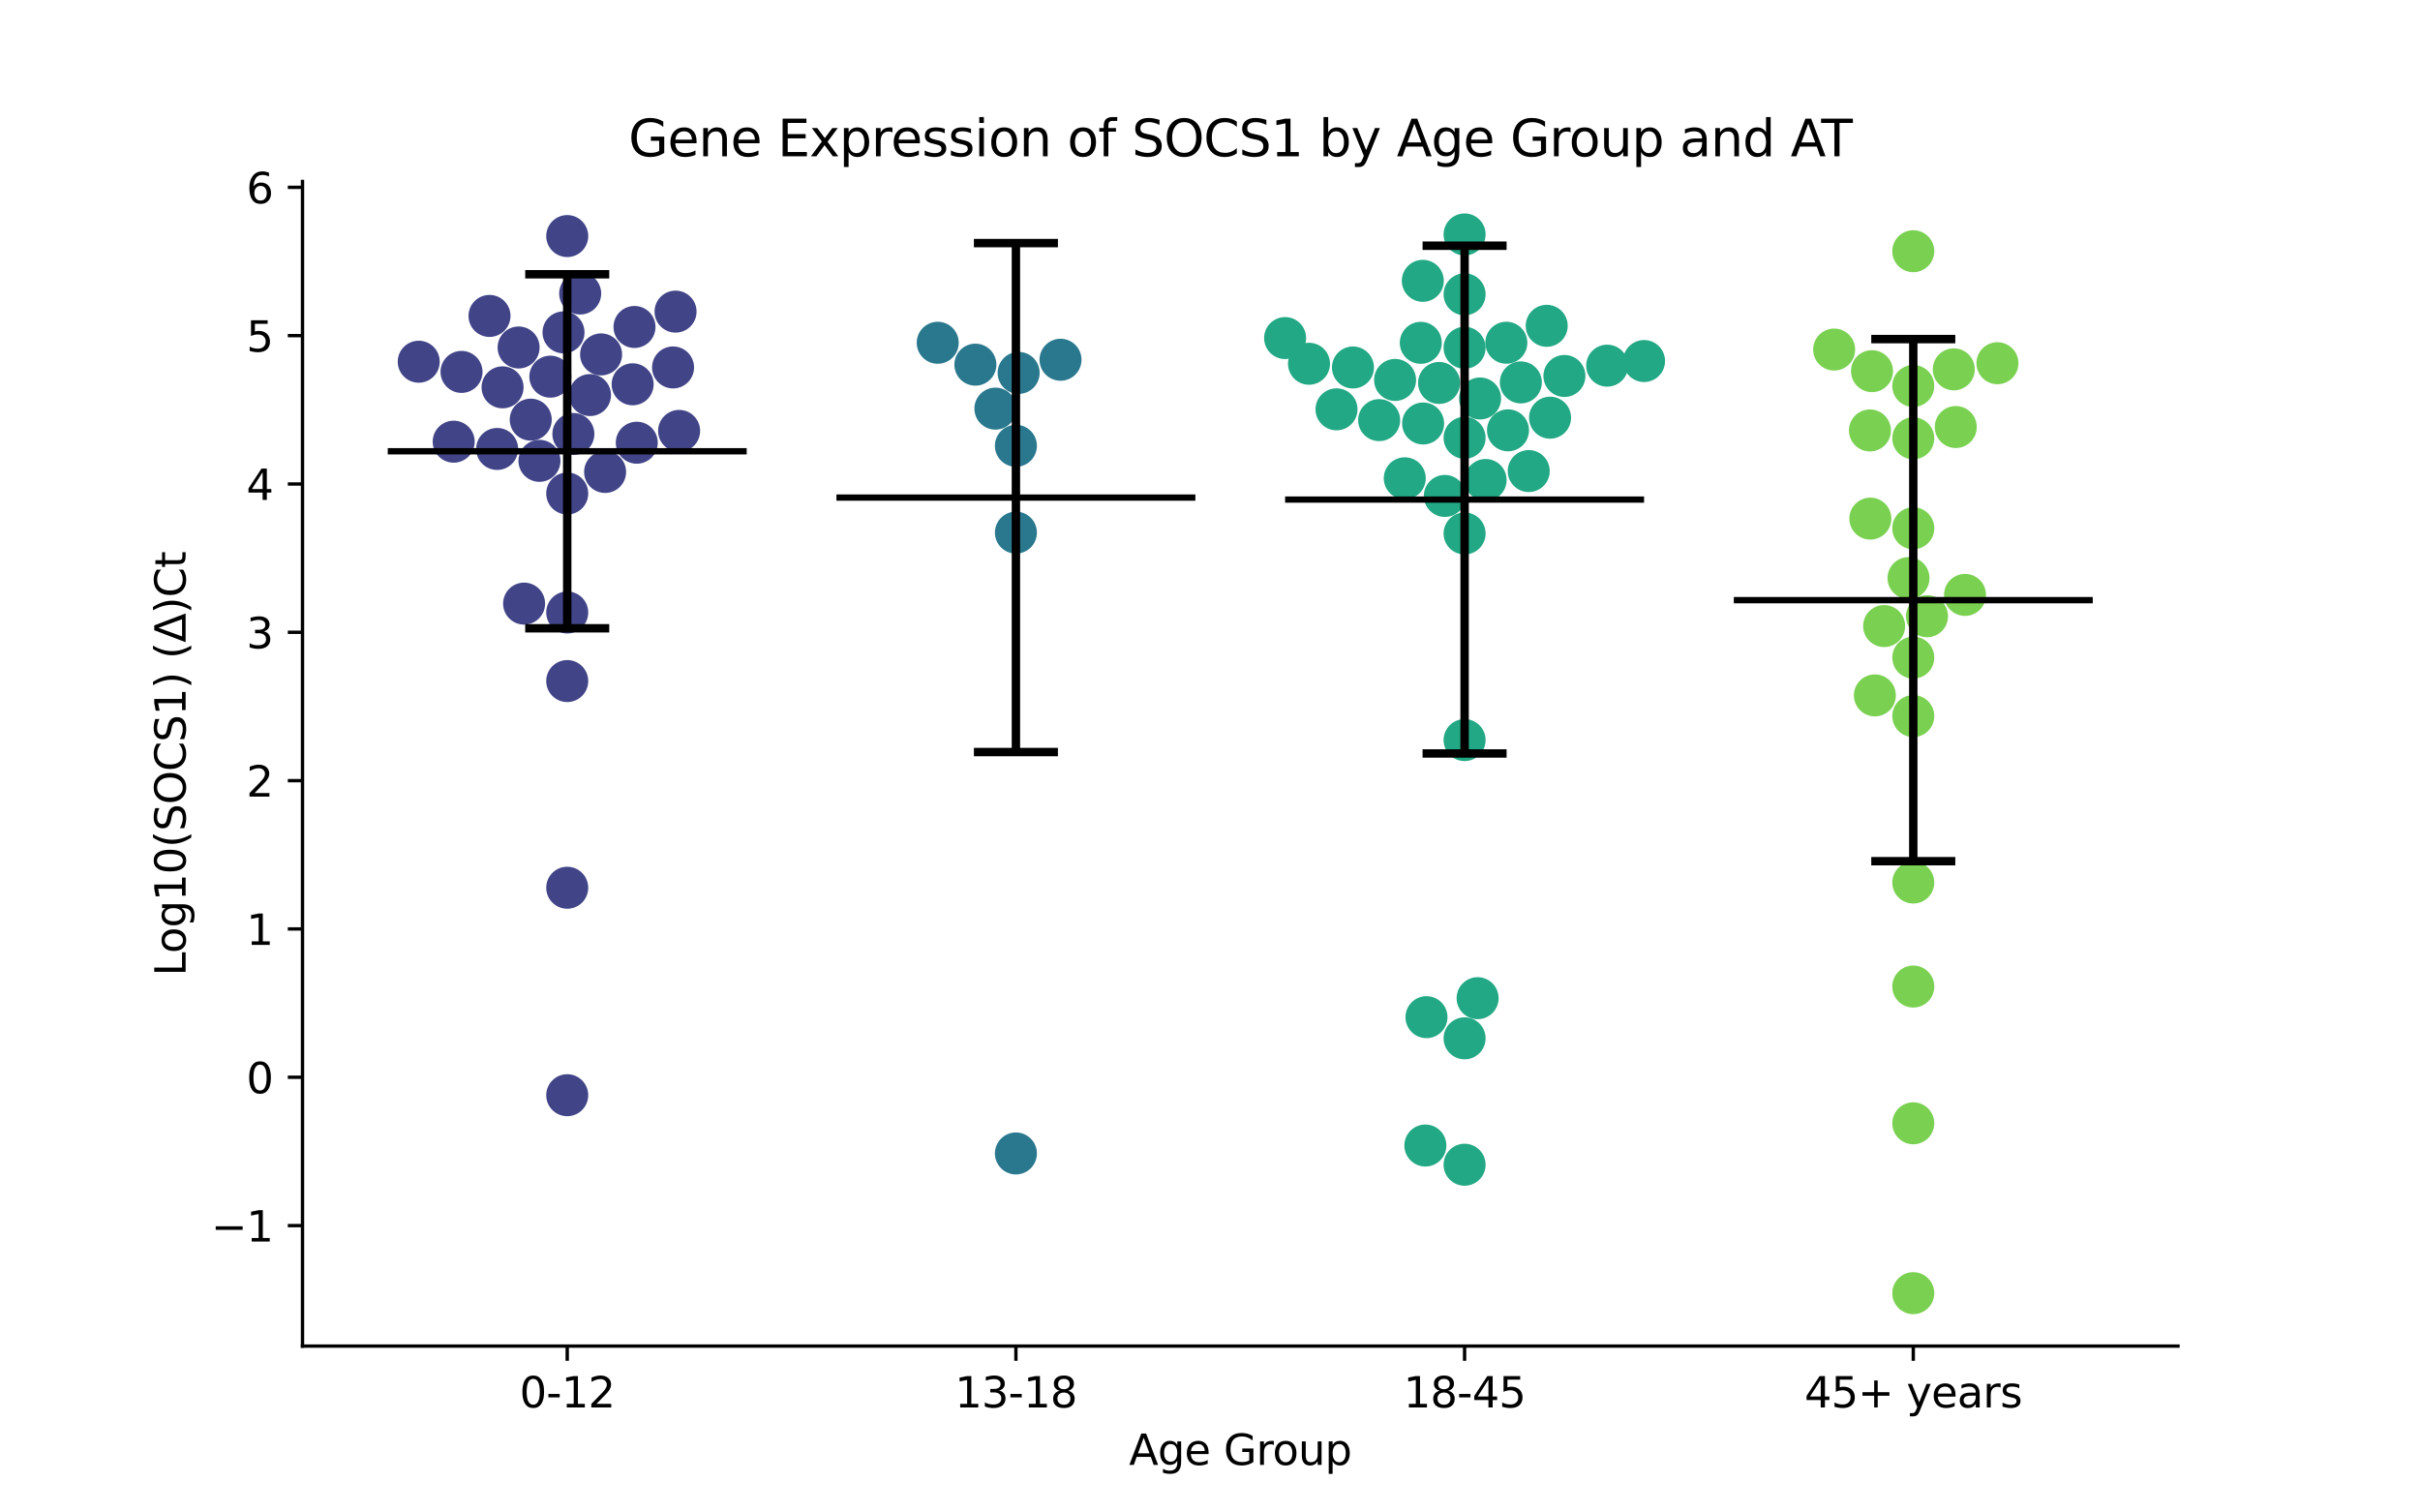 <?xml version="1.0" encoding="utf-8" standalone="no"?>
<!DOCTYPE svg PUBLIC "-//W3C//DTD SVG 1.1//EN"
  "http://www.w3.org/Graphics/SVG/1.1/DTD/svg11.dtd">
<svg xmlns:xlink="http://www.w3.org/1999/xlink" width="576pt" height="360pt" viewBox="0 0 576 360" xmlns="http://www.w3.org/2000/svg" version="1.1">
 <defs>
  <style type="text/css">*{stroke-linejoin: round; stroke-linecap: butt}</style>
 </defs>
 <g id="figure_1">
  <g id="patch_1">
   <path d="M 0 360 
L 576 360 
L 576 0 
L 0 0 
z
" style="fill: #ffffff"/>
  </g>
  <g id="axes_1">
   <g id="patch_2">
    <path d="M 72 320.4 
L 518.4 320.4 
L 518.4 43.2 
L 72 43.2 
z
" style="fill: #ffffff"/>
   </g>
   <g id="PathCollection_1">
    <defs>
     <path id="C0_0_07487eb144" d="M 0 5 
C 1.326 5 2.598 4.473 3.536 3.536 
C 4.473 2.598 5 1.326 5 -0 
C 5 -1.326 4.473 -2.598 3.536 -3.536 
C 2.598 -4.473 1.326 -5 0 -5 
C -1.326 -5 -2.598 -4.473 -3.536 -3.536 
C -4.473 -2.598 -5 -1.326 -5 0 
C -5 1.326 -4.473 2.598 -3.536 3.536 
C -2.598 4.473 -1.326 5 0 5 
z
"/>
    </defs>
    <g clip-path="url(#pc0e21a71a6)">
     <use xlink:href="#C0_0_07487eb144" x="135.009" y="56.189" style="fill: #414487"/>
    </g>
    <g clip-path="url(#pc0e21a71a6)">
     <use xlink:href="#C0_0_07487eb144" x="123.439" y="82.709" style="fill: #414487"/>
    </g>
    <g clip-path="url(#pc0e21a71a6)">
     <use xlink:href="#C0_0_07487eb144" x="119.617" y="92.195" style="fill: #414487"/>
    </g>
    <g clip-path="url(#pc0e21a71a6)">
     <use xlink:href="#C0_0_07487eb144" x="161.64" y="102.564" style="fill: #414487"/>
    </g>
    <g clip-path="url(#pc0e21a71a6)">
     <use xlink:href="#C0_0_07487eb144" x="118.329" y="106.86" style="fill: #414487"/>
    </g>
    <g clip-path="url(#pc0e21a71a6)">
     <use xlink:href="#C0_0_07487eb144" x="109.851" y="88.521" style="fill: #414487"/>
    </g>
    <g clip-path="url(#pc0e21a71a6)">
     <use xlink:href="#C0_0_07487eb144" x="135.009" y="162.106" style="fill: #414487"/>
    </g>
    <g clip-path="url(#pc0e21a71a6)">
     <use xlink:href="#C0_0_07487eb144" x="116.51" y="75.196" style="fill: #414487"/>
    </g>
    <g clip-path="url(#pc0e21a71a6)">
     <use xlink:href="#C0_0_07487eb144" x="130.992" y="89.656" style="fill: #414487"/>
    </g>
    <g clip-path="url(#pc0e21a71a6)">
     <use xlink:href="#C0_0_07487eb144" x="138.094" y="69.858" style="fill: #414487"/>
    </g>
    <g clip-path="url(#pc0e21a71a6)">
     <use xlink:href="#C0_0_07487eb144" x="128.399" y="109.691" style="fill: #414487"/>
    </g>
    <g clip-path="url(#pc0e21a71a6)">
     <use xlink:href="#C0_0_07487eb144" x="134.125" y="79.116" style="fill: #414487"/>
    </g>
    <g clip-path="url(#pc0e21a71a6)">
     <use xlink:href="#C0_0_07487eb144" x="135.009" y="260.681" style="fill: #414487"/>
    </g>
    <g clip-path="url(#pc0e21a71a6)">
     <use xlink:href="#C0_0_07487eb144" x="151.563" y="105.374" style="fill: #414487"/>
    </g>
    <g clip-path="url(#pc0e21a71a6)">
     <use xlink:href="#C0_0_07487eb144" x="135.009" y="145.782" style="fill: #414487"/>
    </g>
    <g clip-path="url(#pc0e21a71a6)">
     <use xlink:href="#C0_0_07487eb144" x="135.009" y="211.3" style="fill: #414487"/>
    </g>
    <g clip-path="url(#pc0e21a71a6)">
     <use xlink:href="#C0_0_07487eb144" x="99.665" y="86.095" style="fill: #414487"/>
    </g>
    <g clip-path="url(#pc0e21a71a6)">
     <use xlink:href="#C0_0_07487eb144" x="160.794" y="74.173" style="fill: #414487"/>
    </g>
    <g clip-path="url(#pc0e21a71a6)">
     <use xlink:href="#C0_0_07487eb144" x="126.325" y="99.888" style="fill: #414487"/>
    </g>
    <g clip-path="url(#pc0e21a71a6)">
     <use xlink:href="#C0_0_07487eb144" x="107.987" y="105.129" style="fill: #414487"/>
    </g>
    <g clip-path="url(#pc0e21a71a6)">
     <use xlink:href="#C0_0_07487eb144" x="124.746" y="143.668" style="fill: #414487"/>
    </g>
    <g clip-path="url(#pc0e21a71a6)">
     <use xlink:href="#C0_0_07487eb144" x="151.019" y="77.825" style="fill: #414487"/>
    </g>
    <g clip-path="url(#pc0e21a71a6)">
     <use xlink:href="#C0_0_07487eb144" x="144.023" y="112.334" style="fill: #414487"/>
    </g>
    <g clip-path="url(#pc0e21a71a6)">
     <use xlink:href="#C0_0_07487eb144" x="150.579" y="91.469" style="fill: #414487"/>
    </g>
    <g clip-path="url(#pc0e21a71a6)">
     <use xlink:href="#C0_0_07487eb144" x="136.473" y="103.298" style="fill: #414487"/>
    </g>
    <g clip-path="url(#pc0e21a71a6)">
     <use xlink:href="#C0_0_07487eb144" x="143.068" y="84.356" style="fill: #414487"/>
    </g>
    <g clip-path="url(#pc0e21a71a6)">
     <use xlink:href="#C0_0_07487eb144" x="140.431" y="94.035" style="fill: #414487"/>
    </g>
    <g clip-path="url(#pc0e21a71a6)">
     <use xlink:href="#C0_0_07487eb144" x="135.009" y="117.462" style="fill: #414487"/>
    </g>
    <g clip-path="url(#pc0e21a71a6)">
     <use xlink:href="#C0_0_07487eb144" x="160.198" y="87.458" style="fill: #414487"/>
    </g>
   </g>
   <g id="PathCollection_2">
    <defs>
     <path id="C1_0_3dfbdaff8f" d="M 0 5 
C 1.326 5 2.598 4.473 3.536 3.536 
C 4.473 2.598 5 1.326 5 -0 
C 5 -1.326 4.473 -2.598 3.536 -3.536 
C 2.598 -4.473 1.326 -5 0 -5 
C -1.326 -5 -2.598 -4.473 -3.536 -3.536 
C -4.473 -2.598 -5 -1.326 -5 0 
C -5 1.326 -4.473 2.598 -3.536 3.536 
C -2.598 4.473 -1.326 5 0 5 
z
"/>
    </defs>
    <g clip-path="url(#pc0e21a71a6)">
     <use xlink:href="#C1_0_3dfbdaff8f" x="241.803" y="126.772" style="fill: #2a788e"/>
    </g>
    <g clip-path="url(#pc0e21a71a6)">
     <use xlink:href="#C1_0_3dfbdaff8f" x="236.923" y="97.26" style="fill: #2a788e"/>
    </g>
    <g clip-path="url(#pc0e21a71a6)">
     <use xlink:href="#C1_0_3dfbdaff8f" x="241.803" y="274.543" style="fill: #2a788e"/>
    </g>
    <g clip-path="url(#pc0e21a71a6)">
     <use xlink:href="#C1_0_3dfbdaff8f" x="223.193" y="81.585" style="fill: #2a788e"/>
    </g>
    <g clip-path="url(#pc0e21a71a6)">
     <use xlink:href="#C1_0_3dfbdaff8f" x="241.803" y="106.114" style="fill: #2a788e"/>
    </g>
    <g clip-path="url(#pc0e21a71a6)">
     <use xlink:href="#C1_0_3dfbdaff8f" x="252.424" y="85.628" style="fill: #2a788e"/>
    </g>
    <g clip-path="url(#pc0e21a71a6)">
     <use xlink:href="#C1_0_3dfbdaff8f" x="232.156" y="86.795" style="fill: #2a788e"/>
    </g>
    <g clip-path="url(#pc0e21a71a6)">
     <use xlink:href="#C1_0_3dfbdaff8f" x="242.452" y="88.758" style="fill: #2a788e"/>
    </g>
   </g>
   <g id="PathCollection_3">
    <defs>
     <path id="C2_0_97f47c7680" d="M 0 5 
C 1.326 5 2.598 4.473 3.536 3.536 
C 4.473 2.598 5 1.326 5 -0 
C 5 -1.326 4.473 -2.598 3.536 -3.536 
C 2.598 -4.473 1.326 -5 0 -5 
C -1.326 -5 -2.598 -4.473 -3.536 -3.536 
C -4.473 -2.598 -5 -1.326 -5 0 
C -5 1.326 -4.473 2.598 -3.536 3.536 
C -2.598 4.473 -1.326 5 0 5 
z
"/>
    </defs>
    <g clip-path="url(#pc0e21a71a6)">
     <use xlink:href="#C2_0_97f47c7680" x="391.315" y="85.932" style="fill: #22a884"/>
    </g>
    <g clip-path="url(#pc0e21a71a6)">
     <use xlink:href="#C2_0_97f47c7680" x="334.36" y="113.844" style="fill: #22a884"/>
    </g>
    <g clip-path="url(#pc0e21a71a6)">
     <use xlink:href="#C2_0_97f47c7680" x="305.879" y="80.467" style="fill: #22a884"/>
    </g>
    <g clip-path="url(#pc0e21a71a6)">
     <use xlink:href="#C2_0_97f47c7680" x="348.597" y="82.779" style="fill: #22a884"/>
    </g>
    <g clip-path="url(#pc0e21a71a6)">
     <use xlink:href="#C2_0_97f47c7680" x="372.361" y="89.489" style="fill: #22a884"/>
    </g>
    <g clip-path="url(#pc0e21a71a6)">
     <use xlink:href="#C2_0_97f47c7680" x="338.653" y="66.841" style="fill: #22a884"/>
    </g>
    <g clip-path="url(#pc0e21a71a6)">
     <use xlink:href="#C2_0_97f47c7680" x="358.533" y="81.576" style="fill: #22a884"/>
    </g>
    <g clip-path="url(#pc0e21a71a6)">
     <use xlink:href="#C2_0_97f47c7680" x="348.597" y="104.208" style="fill: #22a884"/>
    </g>
    <g clip-path="url(#pc0e21a71a6)">
     <use xlink:href="#C2_0_97f47c7680" x="348.597" y="70.05" style="fill: #22a884"/>
    </g>
    <g clip-path="url(#pc0e21a71a6)">
     <use xlink:href="#C2_0_97f47c7680" x="311.567" y="86.581" style="fill: #22a884"/>
    </g>
    <g clip-path="url(#pc0e21a71a6)">
     <use xlink:href="#C2_0_97f47c7680" x="342.526" y="91.151" style="fill: #22a884"/>
    </g>
    <g clip-path="url(#pc0e21a71a6)">
     <use xlink:href="#C2_0_97f47c7680" x="363.865" y="112.125" style="fill: #22a884"/>
    </g>
    <g clip-path="url(#pc0e21a71a6)">
     <use xlink:href="#C2_0_97f47c7680" x="318.112" y="97.428" style="fill: #22a884"/>
    </g>
    <g clip-path="url(#pc0e21a71a6)">
     <use xlink:href="#C2_0_97f47c7680" x="358.929" y="102.425" style="fill: #22a884"/>
    </g>
    <g clip-path="url(#pc0e21a71a6)">
     <use xlink:href="#C2_0_97f47c7680" x="348.597" y="277.229" style="fill: #22a884"/>
    </g>
    <g clip-path="url(#pc0e21a71a6)">
     <use xlink:href="#C2_0_97f47c7680" x="348.597" y="55.8" style="fill: #22a884"/>
    </g>
    <g clip-path="url(#pc0e21a71a6)">
     <use xlink:href="#C2_0_97f47c7680" x="343.89" y="118.041" style="fill: #22a884"/>
    </g>
    <g clip-path="url(#pc0e21a71a6)">
     <use xlink:href="#C2_0_97f47c7680" x="382.54" y="87.034" style="fill: #22a884"/>
    </g>
    <g clip-path="url(#pc0e21a71a6)">
     <use xlink:href="#C2_0_97f47c7680" x="368.943" y="99.418" style="fill: #22a884"/>
    </g>
    <g clip-path="url(#pc0e21a71a6)">
     <use xlink:href="#C2_0_97f47c7680" x="338.726" y="100.8" style="fill: #22a884"/>
    </g>
    <g clip-path="url(#pc0e21a71a6)">
     <use xlink:href="#C2_0_97f47c7680" x="332.053" y="90.433" style="fill: #22a884"/>
    </g>
    <g clip-path="url(#pc0e21a71a6)">
     <use xlink:href="#C2_0_97f47c7680" x="348.597" y="176.153" style="fill: #22a884"/>
    </g>
    <g clip-path="url(#pc0e21a71a6)">
     <use xlink:href="#C2_0_97f47c7680" x="322.026" y="87.466" style="fill: #22a884"/>
    </g>
    <g clip-path="url(#pc0e21a71a6)">
     <use xlink:href="#C2_0_97f47c7680" x="351.697" y="237.587" style="fill: #22a884"/>
    </g>
    <g clip-path="url(#pc0e21a71a6)">
     <use xlink:href="#C2_0_97f47c7680" x="348.597" y="247.142" style="fill: #22a884"/>
    </g>
    <g clip-path="url(#pc0e21a71a6)">
     <use xlink:href="#C2_0_97f47c7680" x="339.26" y="272.655" style="fill: #22a884"/>
    </g>
    <g clip-path="url(#pc0e21a71a6)">
     <use xlink:href="#C2_0_97f47c7680" x="328.26" y="99.998" style="fill: #22a884"/>
    </g>
    <g clip-path="url(#pc0e21a71a6)">
     <use xlink:href="#C2_0_97f47c7680" x="338.17" y="81.599" style="fill: #22a884"/>
    </g>
    <g clip-path="url(#pc0e21a71a6)">
     <use xlink:href="#C2_0_97f47c7680" x="368.144" y="77.549" style="fill: #22a884"/>
    </g>
    <g clip-path="url(#pc0e21a71a6)">
     <use xlink:href="#C2_0_97f47c7680" x="352.283" y="94.845" style="fill: #22a884"/>
    </g>
    <g clip-path="url(#pc0e21a71a6)">
     <use xlink:href="#C2_0_97f47c7680" x="353.604" y="114.245" style="fill: #22a884"/>
    </g>
    <g clip-path="url(#pc0e21a71a6)">
     <use xlink:href="#C2_0_97f47c7680" x="348.597" y="126.98" style="fill: #22a884"/>
    </g>
    <g clip-path="url(#pc0e21a71a6)">
     <use xlink:href="#C2_0_97f47c7680" x="361.985" y="91.021" style="fill: #22a884"/>
    </g>
    <g clip-path="url(#pc0e21a71a6)">
     <use xlink:href="#C2_0_97f47c7680" x="339.526" y="242.105" style="fill: #22a884"/>
    </g>
   </g>
   <g id="PathCollection_4">
    <defs>
     <path id="C3_0_336fae8b88" d="M 0 5 
C 1.326 5 2.598 4.473 3.536 3.536 
C 4.473 2.598 5 1.326 5 -0 
C 5 -1.326 4.473 -2.598 3.536 -3.536 
C 2.598 -4.473 1.326 -5 0 -5 
C -1.326 -5 -2.598 -4.473 -3.536 -3.536 
C -4.473 -2.598 -5 -1.326 -5 0 
C -5 1.326 -4.473 2.598 -3.536 3.536 
C -2.598 4.473 -1.326 5 0 5 
z
"/>
    </defs>
    <g clip-path="url(#pc0e21a71a6)">
     <use xlink:href="#C3_0_336fae8b88" x="455.391" y="104.321" style="fill: #7ad151"/>
    </g>
    <g clip-path="url(#pc0e21a71a6)">
     <use xlink:href="#C3_0_336fae8b88" x="445.076" y="102.455" style="fill: #7ad151"/>
    </g>
    <g clip-path="url(#pc0e21a71a6)">
     <use xlink:href="#C3_0_336fae8b88" x="448.455" y="149.016" style="fill: #7ad151"/>
    </g>
    <g clip-path="url(#pc0e21a71a6)">
     <use xlink:href="#C3_0_336fae8b88" x="465.035" y="87.912" style="fill: #7ad151"/>
    </g>
    <g clip-path="url(#pc0e21a71a6)">
     <use xlink:href="#C3_0_336fae8b88" x="446.253" y="165.516" style="fill: #7ad151"/>
    </g>
    <g clip-path="url(#pc0e21a71a6)">
     <use xlink:href="#C3_0_336fae8b88" x="475.423" y="86.455" style="fill: #7ad151"/>
    </g>
    <g clip-path="url(#pc0e21a71a6)">
     <use xlink:href="#C3_0_336fae8b88" x="455.391" y="91.867" style="fill: #7ad151"/>
    </g>
    <g clip-path="url(#pc0e21a71a6)">
     <use xlink:href="#C3_0_336fae8b88" x="455.391" y="125.737" style="fill: #7ad151"/>
    </g>
    <g clip-path="url(#pc0e21a71a6)">
     <use xlink:href="#C3_0_336fae8b88" x="458.663" y="146.677" style="fill: #7ad151"/>
    </g>
    <g clip-path="url(#pc0e21a71a6)">
     <use xlink:href="#C3_0_336fae8b88" x="455.391" y="59.793" style="fill: #7ad151"/>
    </g>
    <g clip-path="url(#pc0e21a71a6)">
     <use xlink:href="#C3_0_336fae8b88" x="455.391" y="267.364" style="fill: #7ad151"/>
    </g>
    <g clip-path="url(#pc0e21a71a6)">
     <use xlink:href="#C3_0_336fae8b88" x="455.391" y="307.8" style="fill: #7ad151"/>
    </g>
    <g clip-path="url(#pc0e21a71a6)">
     <use xlink:href="#C3_0_336fae8b88" x="455.391" y="156.523" style="fill: #7ad151"/>
    </g>
    <g clip-path="url(#pc0e21a71a6)">
     <use xlink:href="#C3_0_336fae8b88" x="445.566" y="88.341" style="fill: #7ad151"/>
    </g>
    <g clip-path="url(#pc0e21a71a6)">
     <use xlink:href="#C3_0_336fae8b88" x="467.709" y="141.599" style="fill: #7ad151"/>
    </g>
    <g clip-path="url(#pc0e21a71a6)">
     <use xlink:href="#C3_0_336fae8b88" x="445.172" y="123.44" style="fill: #7ad151"/>
    </g>
    <g clip-path="url(#pc0e21a71a6)">
     <use xlink:href="#C3_0_336fae8b88" x="454.259" y="137.599" style="fill: #7ad151"/>
    </g>
    <g clip-path="url(#pc0e21a71a6)">
     <use xlink:href="#C3_0_336fae8b88" x="455.391" y="170.441" style="fill: #7ad151"/>
    </g>
    <g clip-path="url(#pc0e21a71a6)">
     <use xlink:href="#C3_0_336fae8b88" x="436.558" y="83.202" style="fill: #7ad151"/>
    </g>
    <g clip-path="url(#pc0e21a71a6)">
     <use xlink:href="#C3_0_336fae8b88" x="455.391" y="210.059" style="fill: #7ad151"/>
    </g>
    <g clip-path="url(#pc0e21a71a6)">
     <use xlink:href="#C3_0_336fae8b88" x="465.508" y="101.643" style="fill: #7ad151"/>
    </g>
    <g clip-path="url(#pc0e21a71a6)">
     <use xlink:href="#C3_0_336fae8b88" x="455.391" y="234.818" style="fill: #7ad151"/>
    </g>
   </g>
   <g id="matplotlib.axis_1">
    <g id="xtick_1">
     <g id="line2d_1">
      <defs>
       <path id="m9b66f9c8db" d="M 0 0 
L 0 3.5 
" style="stroke: #000000; stroke-width: 0.8"/>
      </defs>
      <g>
       <use xlink:href="#m9b66f9c8db" x="135.009" y="320.4" style="stroke: #000000; stroke-width: 0.8"/>
      </g>
     </g>
     <g id="text_1">
      <!-- 0-12 -->
      <g transform="translate(123.661 334.998) scale(0.1 -0.1)">
       <defs>
        <path id="DejaVuSans-30" d="M 2034 4250 
Q 1547 4250 1301 3770 
Q 1056 3291 1056 2328 
Q 1056 1369 1301 889 
Q 1547 409 2034 409 
Q 2525 409 2770 889 
Q 3016 1369 3016 2328 
Q 3016 3291 2770 3770 
Q 2525 4250 2034 4250 
z
M 2034 4750 
Q 2819 4750 3233 4129 
Q 3647 3509 3647 2328 
Q 3647 1150 3233 529 
Q 2819 -91 2034 -91 
Q 1250 -91 836 529 
Q 422 1150 422 2328 
Q 422 3509 836 4129 
Q 1250 4750 2034 4750 
z
" transform="scale(0.016)"/>
        <path id="DejaVuSans-2d" d="M 313 2009 
L 1997 2009 
L 1997 1497 
L 313 1497 
L 313 2009 
z
" transform="scale(0.016)"/>
        <path id="DejaVuSans-31" d="M 794 531 
L 1825 531 
L 1825 4091 
L 703 3866 
L 703 4441 
L 1819 4666 
L 2450 4666 
L 2450 531 
L 3481 531 
L 3481 0 
L 794 0 
L 794 531 
z
" transform="scale(0.016)"/>
        <path id="DejaVuSans-32" d="M 1228 531 
L 3431 531 
L 3431 0 
L 469 0 
L 469 531 
Q 828 903 1448 1529 
Q 2069 2156 2228 2338 
Q 2531 2678 2651 2914 
Q 2772 3150 2772 3378 
Q 2772 3750 2511 3984 
Q 2250 4219 1831 4219 
Q 1534 4219 1204 4116 
Q 875 4013 500 3803 
L 500 4441 
Q 881 4594 1212 4672 
Q 1544 4750 1819 4750 
Q 2544 4750 2975 4387 
Q 3406 4025 3406 3419 
Q 3406 3131 3298 2873 
Q 3191 2616 2906 2266 
Q 2828 2175 2409 1742 
Q 1991 1309 1228 531 
z
" transform="scale(0.016)"/>
       </defs>
       <use xlink:href="#DejaVuSans-30"/>
       <use xlink:href="#DejaVuSans-2d" x="63.623"/>
       <use xlink:href="#DejaVuSans-31" x="99.707"/>
       <use xlink:href="#DejaVuSans-32" x="163.33"/>
      </g>
     </g>
    </g>
    <g id="xtick_2">
     <g id="line2d_2">
      <g>
       <use xlink:href="#m9b66f9c8db" x="241.803" y="320.4" style="stroke: #000000; stroke-width: 0.8"/>
      </g>
     </g>
     <g id="text_2">
      <!-- 13-18 -->
      <g transform="translate(227.274 334.998) scale(0.1 -0.1)">
       <defs>
        <path id="DejaVuSans-33" d="M 2597 2516 
Q 3050 2419 3304 2112 
Q 3559 1806 3559 1356 
Q 3559 666 3084 287 
Q 2609 -91 1734 -91 
Q 1441 -91 1130 -33 
Q 819 25 488 141 
L 488 750 
Q 750 597 1062 519 
Q 1375 441 1716 441 
Q 2309 441 2620 675 
Q 2931 909 2931 1356 
Q 2931 1769 2642 2001 
Q 2353 2234 1838 2234 
L 1294 2234 
L 1294 2753 
L 1863 2753 
Q 2328 2753 2575 2939 
Q 2822 3125 2822 3475 
Q 2822 3834 2567 4026 
Q 2313 4219 1838 4219 
Q 1578 4219 1281 4162 
Q 984 4106 628 3988 
L 628 4550 
Q 988 4650 1302 4700 
Q 1616 4750 1894 4750 
Q 2613 4750 3031 4423 
Q 3450 4097 3450 3541 
Q 3450 3153 3228 2886 
Q 3006 2619 2597 2516 
z
" transform="scale(0.016)"/>
        <path id="DejaVuSans-38" d="M 2034 2216 
Q 1584 2216 1326 1975 
Q 1069 1734 1069 1313 
Q 1069 891 1326 650 
Q 1584 409 2034 409 
Q 2484 409 2743 651 
Q 3003 894 3003 1313 
Q 3003 1734 2745 1975 
Q 2488 2216 2034 2216 
z
M 1403 2484 
Q 997 2584 770 2862 
Q 544 3141 544 3541 
Q 544 4100 942 4425 
Q 1341 4750 2034 4750 
Q 2731 4750 3128 4425 
Q 3525 4100 3525 3541 
Q 3525 3141 3298 2862 
Q 3072 2584 2669 2484 
Q 3125 2378 3379 2068 
Q 3634 1759 3634 1313 
Q 3634 634 3220 271 
Q 2806 -91 2034 -91 
Q 1263 -91 848 271 
Q 434 634 434 1313 
Q 434 1759 690 2068 
Q 947 2378 1403 2484 
z
M 1172 3481 
Q 1172 3119 1398 2916 
Q 1625 2713 2034 2713 
Q 2441 2713 2670 2916 
Q 2900 3119 2900 3481 
Q 2900 3844 2670 4047 
Q 2441 4250 2034 4250 
Q 1625 4250 1398 4047 
Q 1172 3844 1172 3481 
z
" transform="scale(0.016)"/>
       </defs>
       <use xlink:href="#DejaVuSans-31"/>
       <use xlink:href="#DejaVuSans-33" x="63.623"/>
       <use xlink:href="#DejaVuSans-2d" x="127.246"/>
       <use xlink:href="#DejaVuSans-31" x="163.33"/>
       <use xlink:href="#DejaVuSans-38" x="226.953"/>
      </g>
     </g>
    </g>
    <g id="xtick_3">
     <g id="line2d_3">
      <g>
       <use xlink:href="#m9b66f9c8db" x="348.597" y="320.4" style="stroke: #000000; stroke-width: 0.8"/>
      </g>
     </g>
     <g id="text_3">
      <!-- 18-45 -->
      <g transform="translate(334.068 334.998) scale(0.1 -0.1)">
       <defs>
        <path id="DejaVuSans-34" d="M 2419 4116 
L 825 1625 
L 2419 1625 
L 2419 4116 
z
M 2253 4666 
L 3047 4666 
L 3047 1625 
L 3713 1625 
L 3713 1100 
L 3047 1100 
L 3047 0 
L 2419 0 
L 2419 1100 
L 313 1100 
L 313 1709 
L 2253 4666 
z
" transform="scale(0.016)"/>
        <path id="DejaVuSans-35" d="M 691 4666 
L 3169 4666 
L 3169 4134 
L 1269 4134 
L 1269 2991 
Q 1406 3038 1543 3061 
Q 1681 3084 1819 3084 
Q 2600 3084 3056 2656 
Q 3513 2228 3513 1497 
Q 3513 744 3044 326 
Q 2575 -91 1722 -91 
Q 1428 -91 1123 -41 
Q 819 9 494 109 
L 494 744 
Q 775 591 1075 516 
Q 1375 441 1709 441 
Q 2250 441 2565 725 
Q 2881 1009 2881 1497 
Q 2881 1984 2565 2268 
Q 2250 2553 1709 2553 
Q 1456 2553 1204 2497 
Q 953 2441 691 2322 
L 691 4666 
z
" transform="scale(0.016)"/>
       </defs>
       <use xlink:href="#DejaVuSans-31"/>
       <use xlink:href="#DejaVuSans-38" x="63.623"/>
       <use xlink:href="#DejaVuSans-2d" x="127.246"/>
       <use xlink:href="#DejaVuSans-34" x="163.33"/>
       <use xlink:href="#DejaVuSans-35" x="226.953"/>
      </g>
     </g>
    </g>
    <g id="xtick_4">
     <g id="line2d_4">
      <g>
       <use xlink:href="#m9b66f9c8db" x="455.391" y="320.4" style="stroke: #000000; stroke-width: 0.8"/>
      </g>
     </g>
     <g id="text_4">
      <!-- 45+ years -->
      <g transform="translate(429.49 334.998) scale(0.1 -0.1)">
       <defs>
        <path id="DejaVuSans-2b" d="M 2944 4013 
L 2944 2272 
L 4684 2272 
L 4684 1741 
L 2944 1741 
L 2944 0 
L 2419 0 
L 2419 1741 
L 678 1741 
L 678 2272 
L 2419 2272 
L 2419 4013 
L 2944 4013 
z
" transform="scale(0.016)"/>
        <path id="DejaVuSans-20" transform="scale(0.016)"/>
        <path id="DejaVuSans-79" d="M 2059 -325 
Q 1816 -950 1584 -1140 
Q 1353 -1331 966 -1331 
L 506 -1331 
L 506 -850 
L 844 -850 
Q 1081 -850 1212 -737 
Q 1344 -625 1503 -206 
L 1606 56 
L 191 3500 
L 800 3500 
L 1894 763 
L 2988 3500 
L 3597 3500 
L 2059 -325 
z
" transform="scale(0.016)"/>
        <path id="DejaVuSans-65" d="M 3597 1894 
L 3597 1613 
L 953 1613 
Q 991 1019 1311 708 
Q 1631 397 2203 397 
Q 2534 397 2845 478 
Q 3156 559 3463 722 
L 3463 178 
Q 3153 47 2828 -22 
Q 2503 -91 2169 -91 
Q 1331 -91 842 396 
Q 353 884 353 1716 
Q 353 2575 817 3079 
Q 1281 3584 2069 3584 
Q 2775 3584 3186 3129 
Q 3597 2675 3597 1894 
z
M 3022 2063 
Q 3016 2534 2758 2815 
Q 2500 3097 2075 3097 
Q 1594 3097 1305 2825 
Q 1016 2553 972 2059 
L 3022 2063 
z
" transform="scale(0.016)"/>
        <path id="DejaVuSans-61" d="M 2194 1759 
Q 1497 1759 1228 1600 
Q 959 1441 959 1056 
Q 959 750 1161 570 
Q 1363 391 1709 391 
Q 2188 391 2477 730 
Q 2766 1069 2766 1631 
L 2766 1759 
L 2194 1759 
z
M 3341 1997 
L 3341 0 
L 2766 0 
L 2766 531 
Q 2569 213 2275 61 
Q 1981 -91 1556 -91 
Q 1019 -91 701 211 
Q 384 513 384 1019 
Q 384 1609 779 1909 
Q 1175 2209 1959 2209 
L 2766 2209 
L 2766 2266 
Q 2766 2663 2505 2880 
Q 2244 3097 1772 3097 
Q 1472 3097 1187 3025 
Q 903 2953 641 2809 
L 641 3341 
Q 956 3463 1253 3523 
Q 1550 3584 1831 3584 
Q 2591 3584 2966 3190 
Q 3341 2797 3341 1997 
z
" transform="scale(0.016)"/>
        <path id="DejaVuSans-72" d="M 2631 2963 
Q 2534 3019 2420 3045 
Q 2306 3072 2169 3072 
Q 1681 3072 1420 2755 
Q 1159 2438 1159 1844 
L 1159 0 
L 581 0 
L 581 3500 
L 1159 3500 
L 1159 2956 
Q 1341 3275 1631 3429 
Q 1922 3584 2338 3584 
Q 2397 3584 2469 3576 
Q 2541 3569 2628 3553 
L 2631 2963 
z
" transform="scale(0.016)"/>
        <path id="DejaVuSans-73" d="M 2834 3397 
L 2834 2853 
Q 2591 2978 2328 3040 
Q 2066 3103 1784 3103 
Q 1356 3103 1142 2972 
Q 928 2841 928 2578 
Q 928 2378 1081 2264 
Q 1234 2150 1697 2047 
L 1894 2003 
Q 2506 1872 2764 1633 
Q 3022 1394 3022 966 
Q 3022 478 2636 193 
Q 2250 -91 1575 -91 
Q 1294 -91 989 -36 
Q 684 19 347 128 
L 347 722 
Q 666 556 975 473 
Q 1284 391 1588 391 
Q 1994 391 2212 530 
Q 2431 669 2431 922 
Q 2431 1156 2273 1281 
Q 2116 1406 1581 1522 
L 1381 1569 
Q 847 1681 609 1914 
Q 372 2147 372 2553 
Q 372 3047 722 3315 
Q 1072 3584 1716 3584 
Q 2034 3584 2315 3537 
Q 2597 3491 2834 3397 
z
" transform="scale(0.016)"/>
       </defs>
       <use xlink:href="#DejaVuSans-34"/>
       <use xlink:href="#DejaVuSans-35" x="63.623"/>
       <use xlink:href="#DejaVuSans-2b" x="127.246"/>
       <use xlink:href="#DejaVuSans-20" x="211.035"/>
       <use xlink:href="#DejaVuSans-79" x="242.822"/>
       <use xlink:href="#DejaVuSans-65" x="302.002"/>
       <use xlink:href="#DejaVuSans-61" x="363.525"/>
       <use xlink:href="#DejaVuSans-72" x="424.805"/>
       <use xlink:href="#DejaVuSans-73" x="465.918"/>
      </g>
     </g>
    </g>
    <g id="text_5">
     <!-- Age Group -->
     <g transform="translate(268.72 348.677) scale(0.1 -0.1)">
      <defs>
       <path id="DejaVuSans-41" d="M 2188 4044 
L 1331 1722 
L 3047 1722 
L 2188 4044 
z
M 1831 4666 
L 2547 4666 
L 4325 0 
L 3669 0 
L 3244 1197 
L 1141 1197 
L 716 0 
L 50 0 
L 1831 4666 
z
" transform="scale(0.016)"/>
       <path id="DejaVuSans-67" d="M 2906 1791 
Q 2906 2416 2648 2759 
Q 2391 3103 1925 3103 
Q 1463 3103 1205 2759 
Q 947 2416 947 1791 
Q 947 1169 1205 825 
Q 1463 481 1925 481 
Q 2391 481 2648 825 
Q 2906 1169 2906 1791 
z
M 3481 434 
Q 3481 -459 3084 -895 
Q 2688 -1331 1869 -1331 
Q 1566 -1331 1297 -1286 
Q 1028 -1241 775 -1147 
L 775 -588 
Q 1028 -725 1275 -790 
Q 1522 -856 1778 -856 
Q 2344 -856 2625 -561 
Q 2906 -266 2906 331 
L 2906 616 
Q 2728 306 2450 153 
Q 2172 0 1784 0 
Q 1141 0 747 490 
Q 353 981 353 1791 
Q 353 2603 747 3093 
Q 1141 3584 1784 3584 
Q 2172 3584 2450 3431 
Q 2728 3278 2906 2969 
L 2906 3500 
L 3481 3500 
L 3481 434 
z
" transform="scale(0.016)"/>
       <path id="DejaVuSans-47" d="M 3809 666 
L 3809 1919 
L 2778 1919 
L 2778 2438 
L 4434 2438 
L 4434 434 
Q 4069 175 3628 42 
Q 3188 -91 2688 -91 
Q 1594 -91 976 548 
Q 359 1188 359 2328 
Q 359 3472 976 4111 
Q 1594 4750 2688 4750 
Q 3144 4750 3555 4637 
Q 3966 4525 4313 4306 
L 4313 3634 
Q 3963 3931 3569 4081 
Q 3175 4231 2741 4231 
Q 1884 4231 1454 3753 
Q 1025 3275 1025 2328 
Q 1025 1384 1454 906 
Q 1884 428 2741 428 
Q 3075 428 3337 486 
Q 3600 544 3809 666 
z
" transform="scale(0.016)"/>
       <path id="DejaVuSans-6f" d="M 1959 3097 
Q 1497 3097 1228 2736 
Q 959 2375 959 1747 
Q 959 1119 1226 758 
Q 1494 397 1959 397 
Q 2419 397 2687 759 
Q 2956 1122 2956 1747 
Q 2956 2369 2687 2733 
Q 2419 3097 1959 3097 
z
M 1959 3584 
Q 2709 3584 3137 3096 
Q 3566 2609 3566 1747 
Q 3566 888 3137 398 
Q 2709 -91 1959 -91 
Q 1206 -91 779 398 
Q 353 888 353 1747 
Q 353 2609 779 3096 
Q 1206 3584 1959 3584 
z
" transform="scale(0.016)"/>
       <path id="DejaVuSans-75" d="M 544 1381 
L 544 3500 
L 1119 3500 
L 1119 1403 
Q 1119 906 1312 657 
Q 1506 409 1894 409 
Q 2359 409 2629 706 
Q 2900 1003 2900 1516 
L 2900 3500 
L 3475 3500 
L 3475 0 
L 2900 0 
L 2900 538 
Q 2691 219 2414 64 
Q 2138 -91 1772 -91 
Q 1169 -91 856 284 
Q 544 659 544 1381 
z
M 1991 3584 
L 1991 3584 
z
" transform="scale(0.016)"/>
       <path id="DejaVuSans-70" d="M 1159 525 
L 1159 -1331 
L 581 -1331 
L 581 3500 
L 1159 3500 
L 1159 2969 
Q 1341 3281 1617 3432 
Q 1894 3584 2278 3584 
Q 2916 3584 3314 3078 
Q 3713 2572 3713 1747 
Q 3713 922 3314 415 
Q 2916 -91 2278 -91 
Q 1894 -91 1617 61 
Q 1341 213 1159 525 
z
M 3116 1747 
Q 3116 2381 2855 2742 
Q 2594 3103 2138 3103 
Q 1681 3103 1420 2742 
Q 1159 2381 1159 1747 
Q 1159 1113 1420 752 
Q 1681 391 2138 391 
Q 2594 391 2855 752 
Q 3116 1113 3116 1747 
z
" transform="scale(0.016)"/>
      </defs>
      <use xlink:href="#DejaVuSans-41"/>
      <use xlink:href="#DejaVuSans-67" x="68.408"/>
      <use xlink:href="#DejaVuSans-65" x="131.885"/>
      <use xlink:href="#DejaVuSans-20" x="193.408"/>
      <use xlink:href="#DejaVuSans-47" x="225.195"/>
      <use xlink:href="#DejaVuSans-72" x="302.686"/>
      <use xlink:href="#DejaVuSans-6f" x="341.549"/>
      <use xlink:href="#DejaVuSans-75" x="402.73"/>
      <use xlink:href="#DejaVuSans-70" x="466.109"/>
     </g>
    </g>
   </g>
   <g id="matplotlib.axis_2">
    <g id="ytick_1">
     <g id="line2d_5">
      <defs>
       <path id="m98fcad9f91" d="M 0 0 
L -3.5 0 
" style="stroke: #000000; stroke-width: 0.8"/>
      </defs>
      <g>
       <use xlink:href="#m98fcad9f91" x="72" y="291.715" style="stroke: #000000; stroke-width: 0.8"/>
      </g>
     </g>
     <g id="text_6">
      <!-- −1 -->
      <g transform="translate(50.258 295.515) scale(0.1 -0.1)">
       <defs>
        <path id="DejaVuSans-2212" d="M 678 2272 
L 4684 2272 
L 4684 1741 
L 678 1741 
L 678 2272 
z
" transform="scale(0.016)"/>
       </defs>
       <use xlink:href="#DejaVuSans-2212"/>
       <use xlink:href="#DejaVuSans-31" x="83.789"/>
      </g>
     </g>
    </g>
    <g id="ytick_2">
     <g id="line2d_6">
      <g>
       <use xlink:href="#m98fcad9f91" x="72" y="256.412" style="stroke: #000000; stroke-width: 0.8"/>
      </g>
     </g>
     <g id="text_7">
      <!-- 0 -->
      <g transform="translate(58.638 260.211) scale(0.1 -0.1)">
       <use xlink:href="#DejaVuSans-30"/>
      </g>
     </g>
    </g>
    <g id="ytick_3">
     <g id="line2d_7">
      <g>
       <use xlink:href="#m98fcad9f91" x="72" y="221.108" style="stroke: #000000; stroke-width: 0.8"/>
      </g>
     </g>
     <g id="text_8">
      <!-- 1 -->
      <g transform="translate(58.638 224.907) scale(0.1 -0.1)">
       <use xlink:href="#DejaVuSans-31"/>
      </g>
     </g>
    </g>
    <g id="ytick_4">
     <g id="line2d_8">
      <g>
       <use xlink:href="#m98fcad9f91" x="72" y="185.804" style="stroke: #000000; stroke-width: 0.8"/>
      </g>
     </g>
     <g id="text_9">
      <!-- 2 -->
      <g transform="translate(58.638 189.603) scale(0.1 -0.1)">
       <use xlink:href="#DejaVuSans-32"/>
      </g>
     </g>
    </g>
    <g id="ytick_5">
     <g id="line2d_9">
      <g>
       <use xlink:href="#m98fcad9f91" x="72" y="150.501" style="stroke: #000000; stroke-width: 0.8"/>
      </g>
     </g>
     <g id="text_10">
      <!-- 3 -->
      <g transform="translate(58.638 154.3) scale(0.1 -0.1)">
       <use xlink:href="#DejaVuSans-33"/>
      </g>
     </g>
    </g>
    <g id="ytick_6">
     <g id="line2d_10">
      <g>
       <use xlink:href="#m98fcad9f91" x="72" y="115.197" style="stroke: #000000; stroke-width: 0.8"/>
      </g>
     </g>
     <g id="text_11">
      <!-- 4 -->
      <g transform="translate(58.638 118.996) scale(0.1 -0.1)">
       <use xlink:href="#DejaVuSans-34"/>
      </g>
     </g>
    </g>
    <g id="ytick_7">
     <g id="line2d_11">
      <g>
       <use xlink:href="#m98fcad9f91" x="72" y="79.893" style="stroke: #000000; stroke-width: 0.8"/>
      </g>
     </g>
     <g id="text_12">
      <!-- 5 -->
      <g transform="translate(58.638 83.692) scale(0.1 -0.1)">
       <use xlink:href="#DejaVuSans-35"/>
      </g>
     </g>
    </g>
    <g id="ytick_8">
     <g id="line2d_12">
      <g>
       <use xlink:href="#m98fcad9f91" x="72" y="44.589" style="stroke: #000000; stroke-width: 0.8"/>
      </g>
     </g>
     <g id="text_13">
      <!-- 6 -->
      <g transform="translate(58.638 48.389) scale(0.1 -0.1)">
       <defs>
        <path id="DejaVuSans-36" d="M 2113 2584 
Q 1688 2584 1439 2293 
Q 1191 2003 1191 1497 
Q 1191 994 1439 701 
Q 1688 409 2113 409 
Q 2538 409 2786 701 
Q 3034 994 3034 1497 
Q 3034 2003 2786 2293 
Q 2538 2584 2113 2584 
z
M 3366 4563 
L 3366 3988 
Q 3128 4100 2886 4159 
Q 2644 4219 2406 4219 
Q 1781 4219 1451 3797 
Q 1122 3375 1075 2522 
Q 1259 2794 1537 2939 
Q 1816 3084 2150 3084 
Q 2853 3084 3261 2657 
Q 3669 2231 3669 1497 
Q 3669 778 3244 343 
Q 2819 -91 2113 -91 
Q 1303 -91 875 529 
Q 447 1150 447 2328 
Q 447 3434 972 4092 
Q 1497 4750 2381 4750 
Q 2619 4750 2861 4703 
Q 3103 4656 3366 4563 
z
" transform="scale(0.016)"/>
       </defs>
       <use xlink:href="#DejaVuSans-36"/>
      </g>
     </g>
    </g>
    <g id="text_14">
     <!-- Log10(SOCS1) (Δ)Ct -->
     <g transform="translate(44.178 232.316) rotate(-90) scale(0.1 -0.1)">
      <defs>
       <path id="DejaVuSans-4c" d="M 628 4666 
L 1259 4666 
L 1259 531 
L 3531 531 
L 3531 0 
L 628 0 
L 628 4666 
z
" transform="scale(0.016)"/>
       <path id="DejaVuSans-28" d="M 1984 4856 
Q 1566 4138 1362 3434 
Q 1159 2731 1159 2009 
Q 1159 1288 1364 580 
Q 1569 -128 1984 -844 
L 1484 -844 
Q 1016 -109 783 600 
Q 550 1309 550 2009 
Q 550 2706 781 3412 
Q 1013 4119 1484 4856 
L 1984 4856 
z
" transform="scale(0.016)"/>
       <path id="DejaVuSans-53" d="M 3425 4513 
L 3425 3897 
Q 3066 4069 2747 4153 
Q 2428 4238 2131 4238 
Q 1616 4238 1336 4038 
Q 1056 3838 1056 3469 
Q 1056 3159 1242 3001 
Q 1428 2844 1947 2747 
L 2328 2669 
Q 3034 2534 3370 2195 
Q 3706 1856 3706 1288 
Q 3706 609 3251 259 
Q 2797 -91 1919 -91 
Q 1588 -91 1214 -16 
Q 841 59 441 206 
L 441 856 
Q 825 641 1194 531 
Q 1563 422 1919 422 
Q 2459 422 2753 634 
Q 3047 847 3047 1241 
Q 3047 1584 2836 1778 
Q 2625 1972 2144 2069 
L 1759 2144 
Q 1053 2284 737 2584 
Q 422 2884 422 3419 
Q 422 4038 858 4394 
Q 1294 4750 2059 4750 
Q 2388 4750 2728 4690 
Q 3069 4631 3425 4513 
z
" transform="scale(0.016)"/>
       <path id="DejaVuSans-4f" d="M 2522 4238 
Q 1834 4238 1429 3725 
Q 1025 3213 1025 2328 
Q 1025 1447 1429 934 
Q 1834 422 2522 422 
Q 3209 422 3611 934 
Q 4013 1447 4013 2328 
Q 4013 3213 3611 3725 
Q 3209 4238 2522 4238 
z
M 2522 4750 
Q 3503 4750 4090 4092 
Q 4678 3434 4678 2328 
Q 4678 1225 4090 567 
Q 3503 -91 2522 -91 
Q 1538 -91 948 565 
Q 359 1222 359 2328 
Q 359 3434 948 4092 
Q 1538 4750 2522 4750 
z
" transform="scale(0.016)"/>
       <path id="DejaVuSans-43" d="M 4122 4306 
L 4122 3641 
Q 3803 3938 3442 4084 
Q 3081 4231 2675 4231 
Q 1875 4231 1450 3742 
Q 1025 3253 1025 2328 
Q 1025 1406 1450 917 
Q 1875 428 2675 428 
Q 3081 428 3442 575 
Q 3803 722 4122 1019 
L 4122 359 
Q 3791 134 3420 21 
Q 3050 -91 2638 -91 
Q 1578 -91 968 557 
Q 359 1206 359 2328 
Q 359 3453 968 4101 
Q 1578 4750 2638 4750 
Q 3056 4750 3426 4639 
Q 3797 4528 4122 4306 
z
" transform="scale(0.016)"/>
       <path id="DejaVuSans-29" d="M 513 4856 
L 1013 4856 
Q 1481 4119 1714 3412 
Q 1947 2706 1947 2009 
Q 1947 1309 1714 600 
Q 1481 -109 1013 -844 
L 513 -844 
Q 928 -128 1133 580 
Q 1338 1288 1338 2009 
Q 1338 2731 1133 3434 
Q 928 4138 513 4856 
z
" transform="scale(0.016)"/>
       <path id="DejaVuSans-394" d="M 2188 4044 
L 906 525 
L 3472 525 
L 2188 4044 
z
M 50 0 
L 1831 4666 
L 2547 4666 
L 4325 0 
L 50 0 
z
" transform="scale(0.016)"/>
       <path id="DejaVuSans-74" d="M 1172 4494 
L 1172 3500 
L 2356 3500 
L 2356 3053 
L 1172 3053 
L 1172 1153 
Q 1172 725 1289 603 
Q 1406 481 1766 481 
L 2356 481 
L 2356 0 
L 1766 0 
Q 1100 0 847 248 
Q 594 497 594 1153 
L 594 3053 
L 172 3053 
L 172 3500 
L 594 3500 
L 594 4494 
L 1172 4494 
z
" transform="scale(0.016)"/>
      </defs>
      <use xlink:href="#DejaVuSans-4c"/>
      <use xlink:href="#DejaVuSans-6f" x="53.963"/>
      <use xlink:href="#DejaVuSans-67" x="115.145"/>
      <use xlink:href="#DejaVuSans-31" x="178.621"/>
      <use xlink:href="#DejaVuSans-30" x="242.244"/>
      <use xlink:href="#DejaVuSans-28" x="305.867"/>
      <use xlink:href="#DejaVuSans-53" x="344.881"/>
      <use xlink:href="#DejaVuSans-4f" x="408.357"/>
      <use xlink:href="#DejaVuSans-43" x="487.068"/>
      <use xlink:href="#DejaVuSans-53" x="556.893"/>
      <use xlink:href="#DejaVuSans-31" x="620.369"/>
      <use xlink:href="#DejaVuSans-29" x="683.992"/>
      <use xlink:href="#DejaVuSans-20" x="723.006"/>
      <use xlink:href="#DejaVuSans-28" x="754.793"/>
      <use xlink:href="#DejaVuSans-394" x="793.807"/>
      <use xlink:href="#DejaVuSans-29" x="862.215"/>
      <use xlink:href="#DejaVuSans-43" x="901.229"/>
      <use xlink:href="#DejaVuSans-74" x="971.053"/>
     </g>
    </g>
   </g>
   <g id="LineCollection_1">
    <path d="M 135.009 149.548 
L 135.009 65.279 
" clip-path="url(#pc0e21a71a6)" style="fill: none; stroke: #000000; stroke-width: 2"/>
   </g>
   <g id="line2d_13">
    <defs>
     <path id="m7bd0616a5b" d="M 10 0 
L -10 -0 
" style="stroke: #000000; stroke-width: 2"/>
    </defs>
    <g clip-path="url(#pc0e21a71a6)">
     <use xlink:href="#m7bd0616a5b" x="135.009" y="149.548" style="stroke: #000000; stroke-width: 2"/>
    </g>
   </g>
   <g id="line2d_14">
    <g clip-path="url(#pc0e21a71a6)">
     <use xlink:href="#m7bd0616a5b" x="135.009" y="65.279" style="stroke: #000000; stroke-width: 2"/>
    </g>
   </g>
   <g id="LineCollection_2">
    <path d="M 92.291 107.413 
L 177.726 107.413 
" clip-path="url(#pc0e21a71a6)" style="fill: none; stroke: #000000; stroke-width: 1.5"/>
   </g>
   <g id="LineCollection_3">
    <path d="M 241.803 179.008 
L 241.803 57.856 
" clip-path="url(#pc0e21a71a6)" style="fill: none; stroke: #000000; stroke-width: 2"/>
   </g>
   <g id="line2d_15">
    <g clip-path="url(#pc0e21a71a6)">
     <use xlink:href="#m7bd0616a5b" x="241.803" y="179.008" style="stroke: #000000; stroke-width: 2"/>
    </g>
   </g>
   <g id="line2d_16">
    <g clip-path="url(#pc0e21a71a6)">
     <use xlink:href="#m7bd0616a5b" x="241.803" y="57.856" style="stroke: #000000; stroke-width: 2"/>
    </g>
   </g>
   <g id="LineCollection_4">
    <path d="M 199.085 118.432 
L 284.521 118.432 
" clip-path="url(#pc0e21a71a6)" style="fill: none; stroke: #000000; stroke-width: 1.5"/>
   </g>
   <g id="LineCollection_5">
    <path d="M 348.597 179.342 
L 348.597 58.482 
" clip-path="url(#pc0e21a71a6)" style="fill: none; stroke: #000000; stroke-width: 2"/>
   </g>
   <g id="line2d_17">
    <g clip-path="url(#pc0e21a71a6)">
     <use xlink:href="#m7bd0616a5b" x="348.597" y="179.342" style="stroke: #000000; stroke-width: 2"/>
    </g>
   </g>
   <g id="line2d_18">
    <g clip-path="url(#pc0e21a71a6)">
     <use xlink:href="#m7bd0616a5b" x="348.597" y="58.482" style="stroke: #000000; stroke-width: 2"/>
    </g>
   </g>
   <g id="LineCollection_6">
    <path d="M 305.879 118.912 
L 391.315 118.912 
" clip-path="url(#pc0e21a71a6)" style="fill: none; stroke: #000000; stroke-width: 1.5"/>
   </g>
   <g id="LineCollection_7">
    <path d="M 455.391 204.981 
L 455.391 80.708 
" clip-path="url(#pc0e21a71a6)" style="fill: none; stroke: #000000; stroke-width: 2"/>
   </g>
   <g id="line2d_19">
    <g clip-path="url(#pc0e21a71a6)">
     <use xlink:href="#m7bd0616a5b" x="455.391" y="204.981" style="stroke: #000000; stroke-width: 2"/>
    </g>
   </g>
   <g id="line2d_20">
    <g clip-path="url(#pc0e21a71a6)">
     <use xlink:href="#m7bd0616a5b" x="455.391" y="80.708" style="stroke: #000000; stroke-width: 2"/>
    </g>
   </g>
   <g id="LineCollection_8">
    <path d="M 412.674 142.844 
L 498.109 142.844 
" clip-path="url(#pc0e21a71a6)" style="fill: none; stroke: #000000; stroke-width: 1.5"/>
   </g>
   <g id="patch_3">
    <path d="M 72 320.4 
L 72 43.2 
" style="fill: none; stroke: #000000; stroke-width: 0.8; stroke-linejoin: miter; stroke-linecap: square"/>
   </g>
   <g id="patch_4">
    <path d="M 72 320.4 
L 518.4 320.4 
" style="fill: none; stroke: #000000; stroke-width: 0.8; stroke-linejoin: miter; stroke-linecap: square"/>
   </g>
   <g id="text_15">
    <!-- Gene Expression of SOCS1 by Age Group and AT -->
    <g transform="translate(149.589 37.2) scale(0.12 -0.12)">
     <defs>
      <path id="DejaVuSans-6e" d="M 3513 2113 
L 3513 0 
L 2938 0 
L 2938 2094 
Q 2938 2591 2744 2837 
Q 2550 3084 2163 3084 
Q 1697 3084 1428 2787 
Q 1159 2491 1159 1978 
L 1159 0 
L 581 0 
L 581 3500 
L 1159 3500 
L 1159 2956 
Q 1366 3272 1645 3428 
Q 1925 3584 2291 3584 
Q 2894 3584 3203 3211 
Q 3513 2838 3513 2113 
z
" transform="scale(0.016)"/>
      <path id="DejaVuSans-45" d="M 628 4666 
L 3578 4666 
L 3578 4134 
L 1259 4134 
L 1259 2753 
L 3481 2753 
L 3481 2222 
L 1259 2222 
L 1259 531 
L 3634 531 
L 3634 0 
L 628 0 
L 628 4666 
z
" transform="scale(0.016)"/>
      <path id="DejaVuSans-78" d="M 3513 3500 
L 2247 1797 
L 3578 0 
L 2900 0 
L 1881 1375 
L 863 0 
L 184 0 
L 1544 1831 
L 300 3500 
L 978 3500 
L 1906 2253 
L 2834 3500 
L 3513 3500 
z
" transform="scale(0.016)"/>
      <path id="DejaVuSans-69" d="M 603 3500 
L 1178 3500 
L 1178 0 
L 603 0 
L 603 3500 
z
M 603 4863 
L 1178 4863 
L 1178 4134 
L 603 4134 
L 603 4863 
z
" transform="scale(0.016)"/>
      <path id="DejaVuSans-66" d="M 2375 4863 
L 2375 4384 
L 1825 4384 
Q 1516 4384 1395 4259 
Q 1275 4134 1275 3809 
L 1275 3500 
L 2222 3500 
L 2222 3053 
L 1275 3053 
L 1275 0 
L 697 0 
L 697 3053 
L 147 3053 
L 147 3500 
L 697 3500 
L 697 3744 
Q 697 4328 969 4595 
Q 1241 4863 1831 4863 
L 2375 4863 
z
" transform="scale(0.016)"/>
      <path id="DejaVuSans-62" d="M 3116 1747 
Q 3116 2381 2855 2742 
Q 2594 3103 2138 3103 
Q 1681 3103 1420 2742 
Q 1159 2381 1159 1747 
Q 1159 1113 1420 752 
Q 1681 391 2138 391 
Q 2594 391 2855 752 
Q 3116 1113 3116 1747 
z
M 1159 2969 
Q 1341 3281 1617 3432 
Q 1894 3584 2278 3584 
Q 2916 3584 3314 3078 
Q 3713 2572 3713 1747 
Q 3713 922 3314 415 
Q 2916 -91 2278 -91 
Q 1894 -91 1617 61 
Q 1341 213 1159 525 
L 1159 0 
L 581 0 
L 581 4863 
L 1159 4863 
L 1159 2969 
z
" transform="scale(0.016)"/>
      <path id="DejaVuSans-64" d="M 2906 2969 
L 2906 4863 
L 3481 4863 
L 3481 0 
L 2906 0 
L 2906 525 
Q 2725 213 2448 61 
Q 2172 -91 1784 -91 
Q 1150 -91 751 415 
Q 353 922 353 1747 
Q 353 2572 751 3078 
Q 1150 3584 1784 3584 
Q 2172 3584 2448 3432 
Q 2725 3281 2906 2969 
z
M 947 1747 
Q 947 1113 1208 752 
Q 1469 391 1925 391 
Q 2381 391 2643 752 
Q 2906 1113 2906 1747 
Q 2906 2381 2643 2742 
Q 2381 3103 1925 3103 
Q 1469 3103 1208 2742 
Q 947 2381 947 1747 
z
" transform="scale(0.016)"/>
      <path id="DejaVuSans-54" d="M -19 4666 
L 3928 4666 
L 3928 4134 
L 2272 4134 
L 2272 0 
L 1638 0 
L 1638 4134 
L -19 4134 
L -19 4666 
z
" transform="scale(0.016)"/>
     </defs>
     <use xlink:href="#DejaVuSans-47"/>
     <use xlink:href="#DejaVuSans-65" x="77.49"/>
     <use xlink:href="#DejaVuSans-6e" x="139.014"/>
     <use xlink:href="#DejaVuSans-65" x="202.393"/>
     <use xlink:href="#DejaVuSans-20" x="263.916"/>
     <use xlink:href="#DejaVuSans-45" x="295.703"/>
     <use xlink:href="#DejaVuSans-78" x="358.887"/>
     <use xlink:href="#DejaVuSans-70" x="418.066"/>
     <use xlink:href="#DejaVuSans-72" x="481.543"/>
     <use xlink:href="#DejaVuSans-65" x="520.406"/>
     <use xlink:href="#DejaVuSans-73" x="581.93"/>
     <use xlink:href="#DejaVuSans-73" x="634.029"/>
     <use xlink:href="#DejaVuSans-69" x="686.129"/>
     <use xlink:href="#DejaVuSans-6f" x="713.912"/>
     <use xlink:href="#DejaVuSans-6e" x="775.094"/>
     <use xlink:href="#DejaVuSans-20" x="838.473"/>
     <use xlink:href="#DejaVuSans-6f" x="870.26"/>
     <use xlink:href="#DejaVuSans-66" x="931.441"/>
     <use xlink:href="#DejaVuSans-20" x="966.646"/>
     <use xlink:href="#DejaVuSans-53" x="998.434"/>
     <use xlink:href="#DejaVuSans-4f" x="1061.91"/>
     <use xlink:href="#DejaVuSans-43" x="1140.621"/>
     <use xlink:href="#DejaVuSans-53" x="1210.445"/>
     <use xlink:href="#DejaVuSans-31" x="1273.922"/>
     <use xlink:href="#DejaVuSans-20" x="1337.545"/>
     <use xlink:href="#DejaVuSans-62" x="1369.332"/>
     <use xlink:href="#DejaVuSans-79" x="1432.809"/>
     <use xlink:href="#DejaVuSans-20" x="1491.988"/>
     <use xlink:href="#DejaVuSans-41" x="1523.775"/>
     <use xlink:href="#DejaVuSans-67" x="1592.184"/>
     <use xlink:href="#DejaVuSans-65" x="1655.66"/>
     <use xlink:href="#DejaVuSans-20" x="1717.184"/>
     <use xlink:href="#DejaVuSans-47" x="1748.971"/>
     <use xlink:href="#DejaVuSans-72" x="1826.461"/>
     <use xlink:href="#DejaVuSans-6f" x="1865.324"/>
     <use xlink:href="#DejaVuSans-75" x="1926.506"/>
     <use xlink:href="#DejaVuSans-70" x="1989.885"/>
     <use xlink:href="#DejaVuSans-20" x="2053.361"/>
     <use xlink:href="#DejaVuSans-61" x="2085.148"/>
     <use xlink:href="#DejaVuSans-6e" x="2146.428"/>
     <use xlink:href="#DejaVuSans-64" x="2209.807"/>
     <use xlink:href="#DejaVuSans-20" x="2273.283"/>
     <use xlink:href="#DejaVuSans-41" x="2305.07"/>
     <use xlink:href="#DejaVuSans-54" x="2365.729"/>
    </g>
   </g>
  </g>
 </g>
 <defs>
  <clipPath id="pc0e21a71a6">
   <rect x="72" y="43.2" width="446.4" height="277.2"/>
  </clipPath>
 </defs>
</svg>
